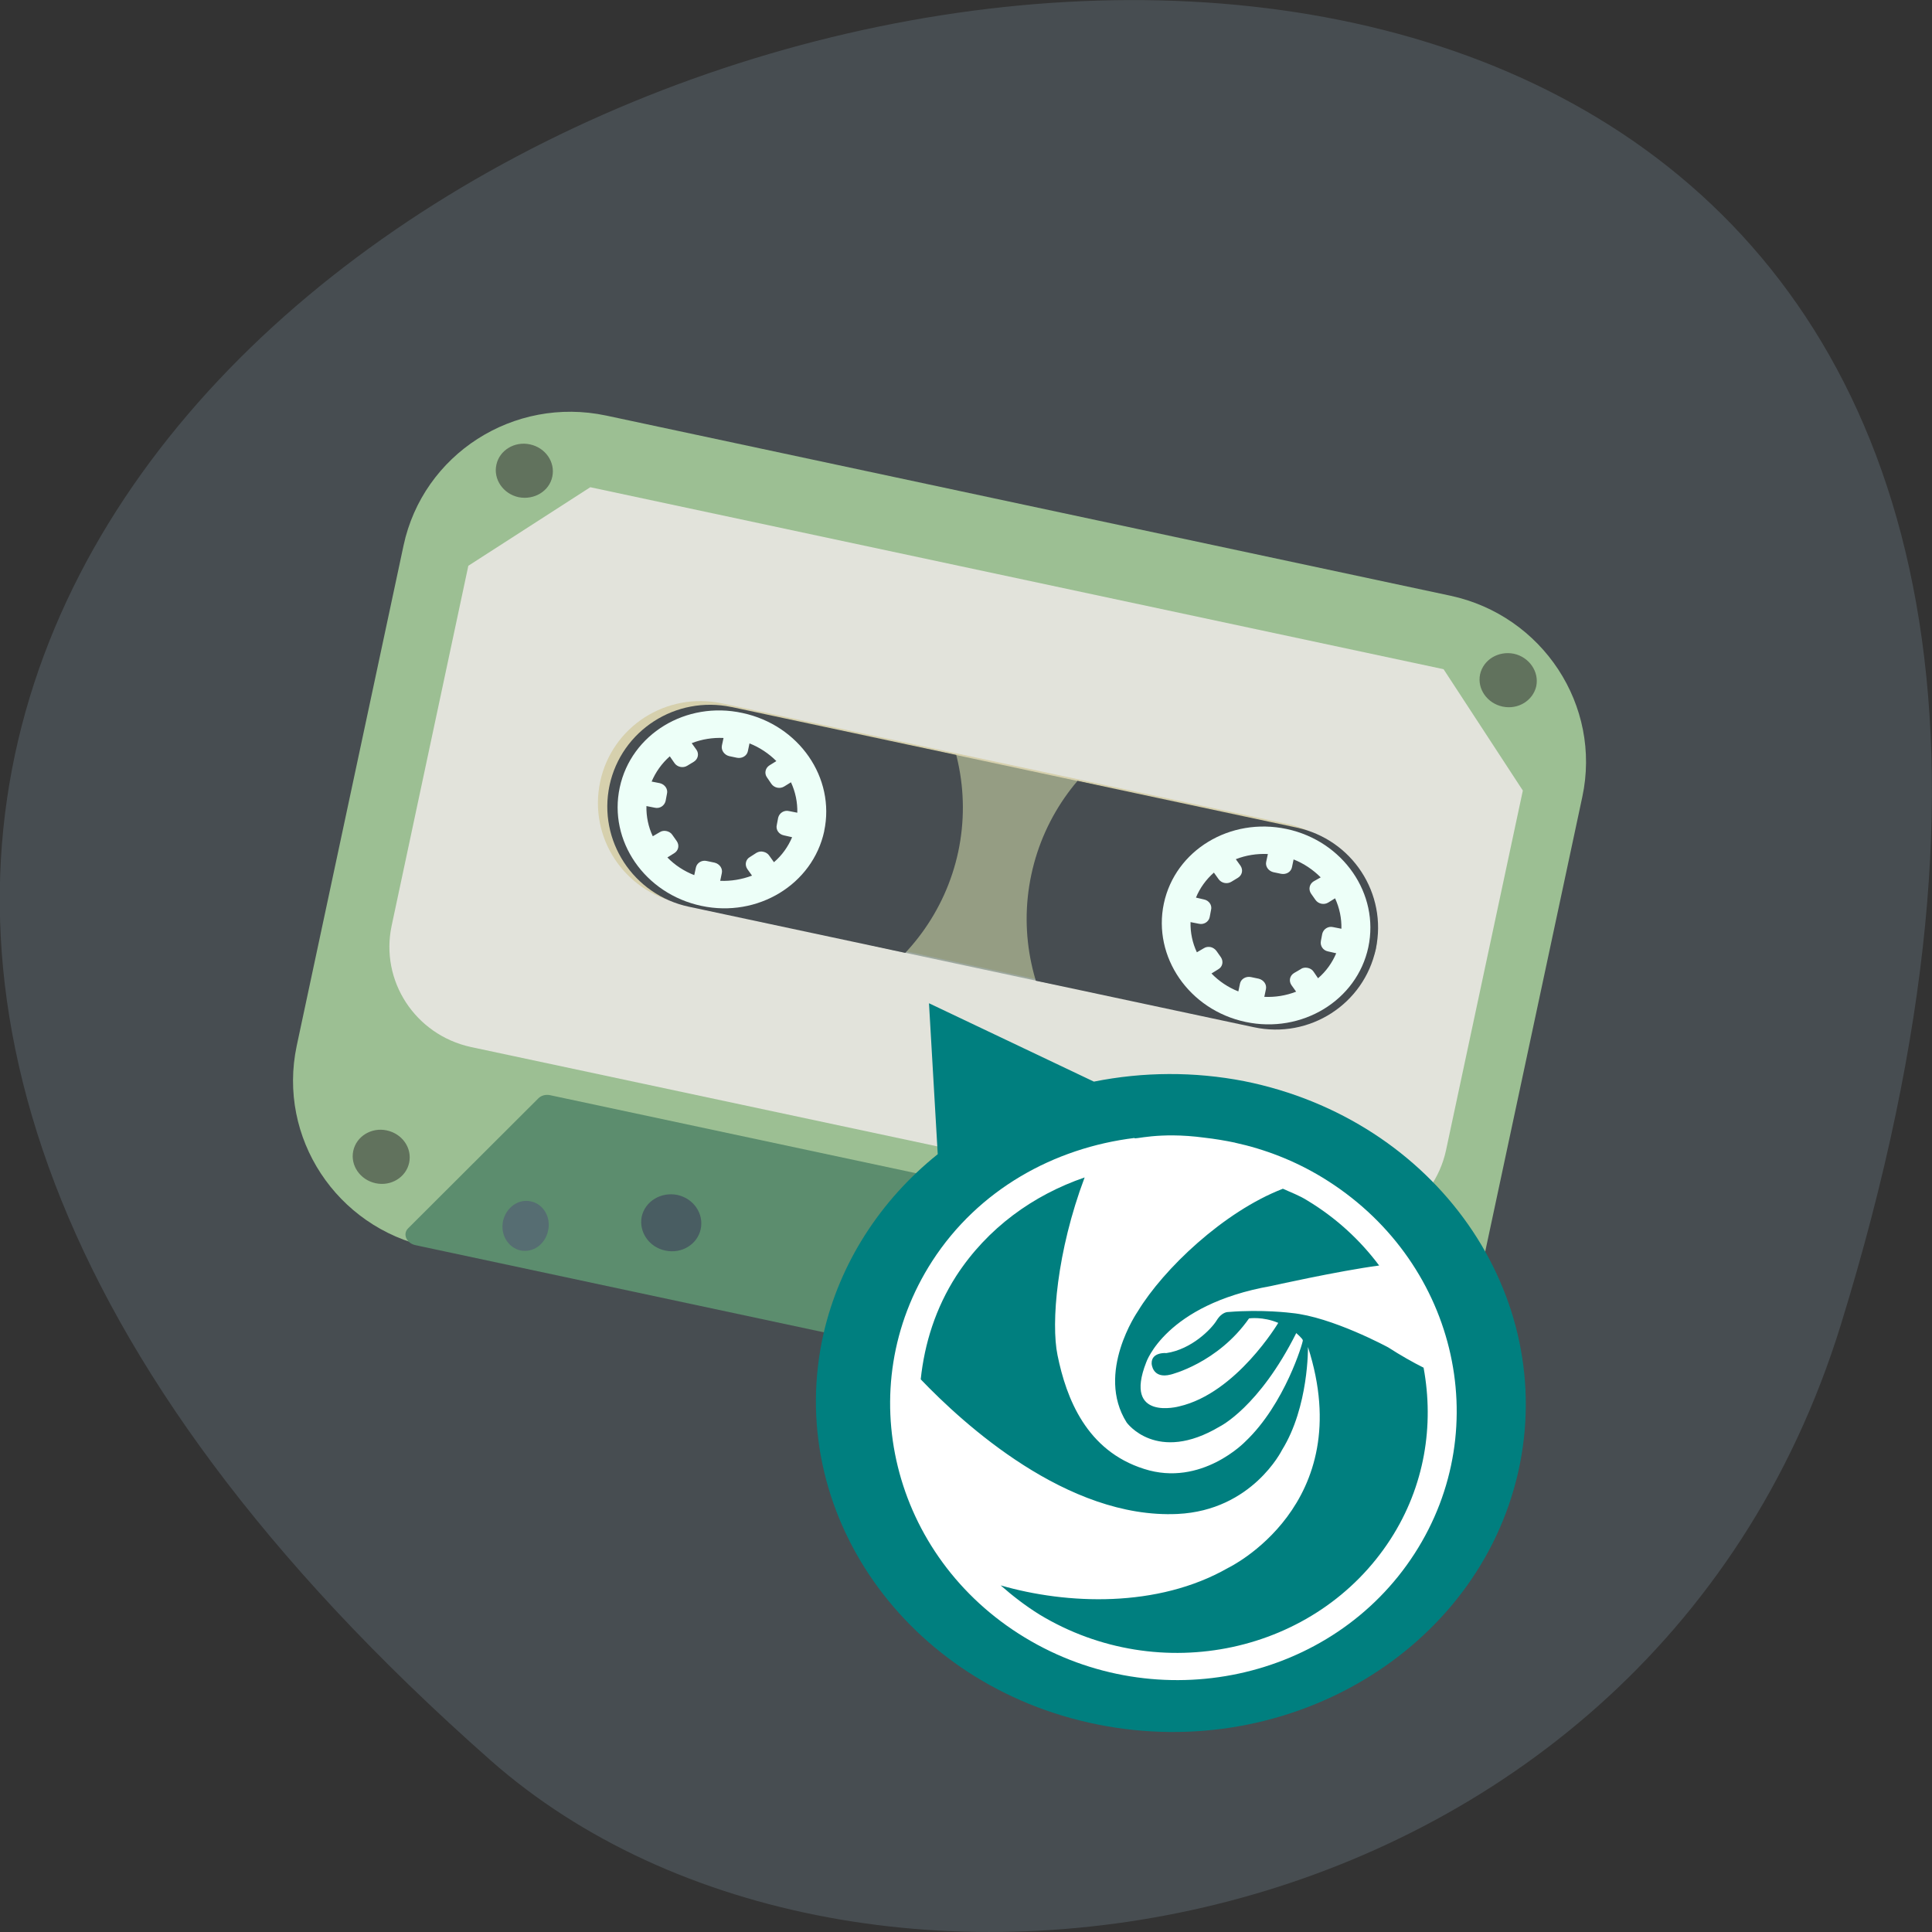 <svg xmlns="http://www.w3.org/2000/svg" viewBox="0 0 32 32"><rect x="0" y="0" width="32" height="32" fill="#333333" stroke="none"/><defs><clipPath id="5"><path d="m 10 11 h 4 v 5 h -4"/></clipPath><clipPath id="4"><path d="m 10 11 h 6 v 7 h -6"/></clipPath><clipPath id="6"><path d="m 13.652 13.766 c -0.191 0.883 -1.102 1.438 -2.035 1.238 c -0.938 -0.199 -1.543 -1.078 -1.352 -1.961 c 0.188 -0.883 1.098 -1.438 2.031 -1.234 c 0.938 0.199 1.543 1.074 1.355 1.957"/></clipPath><clipPath id="3"><path d="m 22.664 15.688 c -0.188 0.883 -1.102 1.438 -2.035 1.238 c -0.934 -0.199 -1.539 -1.078 -1.352 -1.961 c 0.188 -0.883 1.098 -1.434 2.035 -1.234 c 0.934 0.199 1.539 1.074 1.352 1.957"/></clipPath><clipPath id="1"><path d="m 12.12 11.711 l 9.355 1.996 c 0.922 0.195 1.508 1.094 1.313 2.01 c -0.195 0.914 -1.098 1.496 -2.02 1.297 l -9.359 -1.996 c -0.918 -0.195 -1.508 -1.094 -1.313 -2.01 c 0.195 -0.91 1.098 -1.492 2.02 -1.297"/></clipPath><clipPath id="0"><path d="m 17 11 h 6 v 7 h -6"/></clipPath><clipPath id="2"><path d="m 19 13 h 4 v 4 h -4"/></clipPath></defs><path d="m 30.488 21.949 c 12.02 -38.902 -52.57 -19.445 -22.363 7.207 c 6.05 5.34 19.12 3.281 22.363 -7.207" fill="#474d51"/><g fill-rule="evenodd"><path d="m 10.04 6.883 l 13.984 2.984 c 1.527 0.328 2.508 1.82 2.184 3.332 l -1.77 8.289 c -0.32 1.516 -1.824 2.477 -3.352 2.152 l -13.984 -2.984 c -1.531 -0.328 -2.508 -1.816 -2.188 -3.332 l 1.77 -8.289 c 0.324 -1.512 1.824 -2.477 3.355 -2.152" fill="#9cbf93"/><path d="m 9.113 18.14 c -0.074 -0.016 -0.148 0.004 -0.195 0.051 l -2.156 2.152 c -0.098 0.094 -0.031 0.25 0.121 0.281 l 14.902 3.18 c 0.152 0.031 0.277 -0.082 0.227 -0.207 l -1.09 -2.844 c -0.023 -0.063 -0.086 -0.113 -0.16 -0.129" fill="#5c8d6e"/></g><path d="m 13.512 11.02 l 7.145 1.523 c 1.965 0.422 3.316 1.902 3.02 3.309 c -0.301 1.406 -2.137 2.207 -4.102 1.785 l -7.148 -1.523 c -1.965 -0.418 -3.316 -1.898 -3.02 -3.305 c 0.301 -1.406 2.137 -2.207 4.105 -1.789" fill="#d6d0ad"/><path d="m 9.777 8.07 l -2.02 1.301 l -1.27 5.961 c -0.195 0.914 0.391 1.809 1.313 2.01 l 14.13 3.01 c 0.922 0.195 1.82 -0.383 2.02 -1.297 l 1.273 -5.961 l -1.313 -2.01 m -11.949 0.566 l 9.359 1.996 c 0.922 0.195 1.508 1.094 1.313 2.01 c -0.195 0.918 -1.094 1.496 -2.02 1.297 l -9.359 -1.996 c -0.922 -0.195 -1.508 -1.09 -1.313 -2.01 c 0.195 -0.914 1.094 -1.492 2.02 -1.297" fill="#e2e3db"/><path d="m 15.52 12.438 l 2.559 0.547 c 2.797 0.594 4.906 1.816 4.711 2.73 c -0.195 0.914 -2.617 1.168 -5.414 0.574 l -2.563 -0.547 c -2.797 -0.598 -4.906 -1.82 -4.711 -2.734 c 0.195 -0.91 2.621 -1.168 5.418 -0.57" fill="#425b4e" fill-opacity="0.439"/><g clip-path="url(#0)"><g clip-path="url(#1)"><path d="m 24.746 16.12 c -0.426 2 -2.488 3.254 -4.605 2.801 c -2.117 -0.453 -3.484 -2.438 -3.059 -4.434 c 0.426 -2 2.484 -3.254 4.602 -2.801 c 2.117 0.453 3.488 2.438 3.063 4.434" fill="#474d51"/></g></g><g clip-path="url(#2)"><g clip-path="url(#3)"><path d="m 21.383 13.391 c -1.133 -0.242 -2.238 0.43 -2.465 1.5 c -0.23 1.07 0.504 2.133 1.637 2.375 c 1.137 0.242 2.238 -0.43 2.469 -1.5 c 0.227 -1.07 -0.508 -2.133 -1.641 -2.375 m -0.383 0.754 l -0.027 0.125 c -0.02 0.078 0.035 0.156 0.117 0.176 l 0.129 0.027 c 0.086 0.016 0.164 -0.031 0.18 -0.109 l 0.027 -0.129 c 0.168 0.066 0.32 0.168 0.449 0.297 l -0.117 0.066 c -0.07 0.043 -0.09 0.133 -0.043 0.203 l 0.074 0.105 c 0.047 0.066 0.141 0.086 0.211 0.043 l 0.113 -0.07 c 0.074 0.16 0.109 0.332 0.105 0.504 l -0.137 -0.027 c -0.082 -0.02 -0.16 0.031 -0.18 0.109 l -0.023 0.121 c -0.016 0.078 0.035 0.156 0.117 0.172 l 0.137 0.031 c -0.066 0.156 -0.168 0.301 -0.301 0.414 l -0.074 -0.109 c -0.023 -0.035 -0.059 -0.055 -0.098 -0.063 c -0.039 -0.008 -0.082 -0.004 -0.113 0.02 l -0.113 0.066 c -0.07 0.043 -0.09 0.129 -0.043 0.199 l 0.078 0.109 c -0.168 0.066 -0.348 0.094 -0.527 0.086 l 0.027 -0.129 c 0.016 -0.078 -0.039 -0.152 -0.121 -0.172 l -0.129 -0.027 c -0.082 -0.016 -0.164 0.031 -0.18 0.109 l -0.027 0.129 c -0.168 -0.066 -0.32 -0.168 -0.445 -0.297 l 0.113 -0.07 c 0.07 -0.039 0.09 -0.129 0.043 -0.199 l -0.074 -0.105 c -0.023 -0.031 -0.059 -0.055 -0.094 -0.063 c -0.039 -0.008 -0.082 -0.004 -0.117 0.02 l -0.113 0.066 c -0.074 -0.156 -0.109 -0.328 -0.105 -0.5 l 0.137 0.027 c 0.082 0.02 0.164 -0.031 0.18 -0.109 l 0.023 -0.121 c 0.02 -0.078 -0.035 -0.156 -0.117 -0.172 l -0.133 -0.031 c 0.063 -0.156 0.168 -0.301 0.297 -0.414 l 0.078 0.109 c 0.047 0.066 0.141 0.086 0.211 0.043 l 0.109 -0.066 c 0.07 -0.043 0.09 -0.129 0.043 -0.199 l -0.078 -0.109 c 0.168 -0.066 0.348 -0.094 0.531 -0.086" fill="#edfff8" fill-rule="evenodd"/></g></g><g clip-path="url(#4)"><g clip-path="url(#1)"><path d="m 15.871 14.11 c -0.43 1.996 -2.488 3.25 -4.605 2.797 c -2.117 -0.449 -3.488 -2.434 -3.063 -4.434 c 0.426 -1.996 2.488 -3.25 4.605 -2.801 c 2.117 0.453 3.488 2.438 3.063 4.438" fill="#474d51"/></g></g><g clip-path="url(#5)"><g clip-path="url(#6)"><path d="m 12.371 11.469 c -1.133 -0.242 -2.238 0.43 -2.465 1.5 c -0.23 1.07 0.504 2.133 1.637 2.375 c 1.137 0.242 2.238 -0.43 2.469 -1.5 c 0.227 -1.07 -0.508 -2.133 -1.641 -2.375 m -0.387 0.754 l -0.027 0.125 c -0.016 0.078 0.039 0.156 0.121 0.176 l 0.129 0.027 c 0.082 0.016 0.164 -0.031 0.18 -0.109 l 0.027 -0.129 c 0.168 0.066 0.32 0.168 0.445 0.293 l -0.113 0.07 c -0.07 0.043 -0.09 0.133 -0.043 0.199 l 0.074 0.109 c 0.047 0.066 0.141 0.086 0.211 0.043 l 0.113 -0.07 c 0.074 0.16 0.109 0.332 0.105 0.504 l -0.137 -0.027 c -0.082 -0.02 -0.16 0.031 -0.18 0.109 l -0.023 0.121 c -0.02 0.078 0.035 0.156 0.117 0.172 l 0.137 0.031 c -0.066 0.156 -0.168 0.301 -0.301 0.414 l -0.078 -0.109 c -0.023 -0.035 -0.059 -0.055 -0.094 -0.063 c -0.039 -0.012 -0.082 -0.004 -0.117 0.016 l -0.109 0.07 c -0.07 0.039 -0.09 0.129 -0.043 0.199 l 0.078 0.109 c -0.168 0.063 -0.348 0.094 -0.527 0.086 l 0.027 -0.129 c 0.016 -0.078 -0.039 -0.152 -0.121 -0.172 l -0.129 -0.027 c -0.082 -0.02 -0.164 0.031 -0.18 0.109 l -0.027 0.125 c -0.168 -0.066 -0.32 -0.164 -0.445 -0.293 l 0.113 -0.07 c 0.07 -0.043 0.09 -0.129 0.043 -0.199 l -0.074 -0.105 c -0.023 -0.035 -0.059 -0.055 -0.098 -0.063 c -0.035 -0.008 -0.078 -0.004 -0.113 0.02 l -0.113 0.066 c -0.074 -0.156 -0.109 -0.328 -0.105 -0.5 l 0.137 0.027 c 0.082 0.02 0.16 -0.031 0.18 -0.109 l 0.023 -0.121 c 0.02 -0.078 -0.035 -0.156 -0.117 -0.176 l -0.137 -0.027 c 0.066 -0.156 0.168 -0.301 0.301 -0.418 l 0.078 0.113 c 0.047 0.066 0.141 0.086 0.211 0.043 l 0.109 -0.066 c 0.07 -0.043 0.09 -0.133 0.043 -0.199 l -0.078 -0.109 c 0.168 -0.066 0.348 -0.094 0.527 -0.086" fill="#edfff8" fill-rule="evenodd"/></g></g><g fill="#2c2c2c" fill-opacity="0.518"><path d="m 9.148 7.895 c -0.051 0.242 -0.301 0.391 -0.559 0.34 c -0.254 -0.055 -0.422 -0.297 -0.367 -0.539 c 0.051 -0.238 0.301 -0.391 0.555 -0.336 c 0.258 0.055 0.422 0.293 0.371 0.535"/><path d="m 25.445 11.367 c -0.055 0.238 -0.301 0.391 -0.559 0.336 c -0.254 -0.055 -0.422 -0.293 -0.371 -0.535 c 0.055 -0.242 0.301 -0.391 0.559 -0.34 c 0.254 0.055 0.422 0.297 0.371 0.539"/><path d="m 23.02 22.719 c -0.051 0.238 -0.301 0.391 -0.559 0.336 c -0.254 -0.055 -0.422 -0.293 -0.367 -0.535 c 0.051 -0.242 0.301 -0.391 0.555 -0.336 c 0.258 0.055 0.422 0.293 0.371 0.535"/><path d="m 6.777 19.258 c -0.051 0.242 -0.301 0.395 -0.555 0.34 c -0.258 -0.055 -0.422 -0.297 -0.371 -0.535 c 0.051 -0.242 0.301 -0.395 0.555 -0.34 c 0.258 0.055 0.422 0.293 0.371 0.535"/></g><g fill-opacity="0.894"><g fill="#252f33"><path d="m 18.211 21.766 c -0.055 0.254 -0.32 0.414 -0.586 0.355 c -0.27 -0.059 -0.445 -0.313 -0.391 -0.566 c 0.055 -0.254 0.316 -0.414 0.586 -0.355 c 0.27 0.059 0.441 0.309 0.391 0.566"/><path d="m 20.273 22.77 c 0.051 -0.223 -0.078 -0.441 -0.285 -0.484 c -0.207 -0.043 -0.41 0.102 -0.461 0.328 c -0.047 0.223 0.082 0.441 0.289 0.484 c 0.207 0.043 0.41 -0.102 0.457 -0.328"/></g><path d="m 10.629 20.15 c -0.051 0.254 0.121 0.508 0.391 0.563 c 0.27 0.059 0.531 -0.102 0.586 -0.355 c 0.055 -0.254 -0.117 -0.508 -0.387 -0.566 c -0.27 -0.055 -0.535 0.105 -0.59 0.359" fill="#475860"/><path d="m 8.332 20.223 c 0.051 -0.223 0.254 -0.371 0.461 -0.324 c 0.207 0.043 0.336 0.262 0.285 0.484 c -0.047 0.227 -0.25 0.371 -0.457 0.328 c -0.207 -0.047 -0.336 -0.262 -0.289 -0.488" fill="#556972"/></g><path d="m 15.387 16.617 l 0.145 2.5 c -0.961 0.77 -1.625 1.813 -1.891 2.969 c -0.668 2.941 1.363 5.84 4.539 6.477 c 3.176 0.637 6.293 -1.234 6.965 -4.176 c 0.668 -2.945 -1.363 -5.844 -4.539 -6.48 c -0.824 -0.16 -1.668 -0.156 -2.488 0.008" fill="#007f7f"/><path d="m 20.457 18.926 c -0.168 -0.035 -0.336 -0.063 -0.504 -0.082 c -0.773 -0.105 -1.191 0.043 -1.16 0.004 c -1.336 0.164 -2.586 0.855 -3.352 2.039 c -1.359 2.105 -0.672 4.898 1.531 6.234 c 2.207 1.34 5.098 0.719 6.457 -1.387 c 1.359 -2.105 0.676 -4.895 -1.531 -6.234 c -0.457 -0.277 -0.945 -0.465 -1.445 -0.574 m 0.793 0.762 c 0.137 0.063 0.277 0.113 0.406 0.195 c 0.48 0.289 0.879 0.66 1.191 1.078 c -0.676 0.09 -1.793 0.34 -1.793 0.34 c -1.746 0.309 -2.066 1.266 -2.066 1.266 c -0.383 0.98 0.547 0.727 0.547 0.727 c 0.949 -0.219 1.641 -1.383 1.641 -1.383 c -0.258 -0.109 -0.484 -0.074 -0.484 -0.074 c -0.52 0.742 -1.297 0.93 -1.297 0.93 c -0.305 0.078 -0.316 -0.18 -0.316 -0.18 c -0.008 -0.199 0.246 -0.176 0.246 -0.176 c 0.414 -0.063 0.742 -0.395 0.832 -0.543 c 0.09 -0.145 0.191 -0.137 0.191 -0.137 c 0.563 -0.047 1.047 0.016 1.047 0.016 c 0.668 0.063 1.602 0.57 1.602 0.57 c 0.207 0.133 0.406 0.246 0.586 0.336 c 0.176 0.953 0.02 1.961 -0.547 2.84 c -1.223 1.895 -3.824 2.453 -5.813 1.25 c -0.234 -0.145 -0.445 -0.309 -0.645 -0.484 c 1.094 0.316 2.598 0.379 3.766 -0.289 c 0 0 2.168 -1.035 1.324 -3.66 c 0 0 0.016 0.988 -0.43 1.707 c 0 0 -0.492 1 -1.73 1.059 c -1.828 0.086 -3.551 -1.496 -4.254 -2.23 c 0.063 -0.594 0.246 -1.18 0.59 -1.715 c 0.516 -0.793 1.273 -1.336 2.125 -1.629 c -0.461 1.223 -0.559 2.414 -0.449 2.945 c 0.145 0.715 0.48 1.582 1.434 1.883 c 0.949 0.305 1.676 -0.453 1.676 -0.453 c 0.656 -0.621 0.957 -1.648 0.953 -1.676 c 0 -0.027 -0.109 -0.121 -0.109 -0.121 c -0.617 1.23 -1.266 1.547 -1.266 1.547 c -1.047 0.625 -1.543 -0.066 -1.543 -0.066 c -0.52 -0.824 0.184 -1.84 0.184 -1.84 c 0.426 -0.703 1.422 -1.652 2.402 -2.031" fill="#fff" fill-rule="evenodd"/></svg>